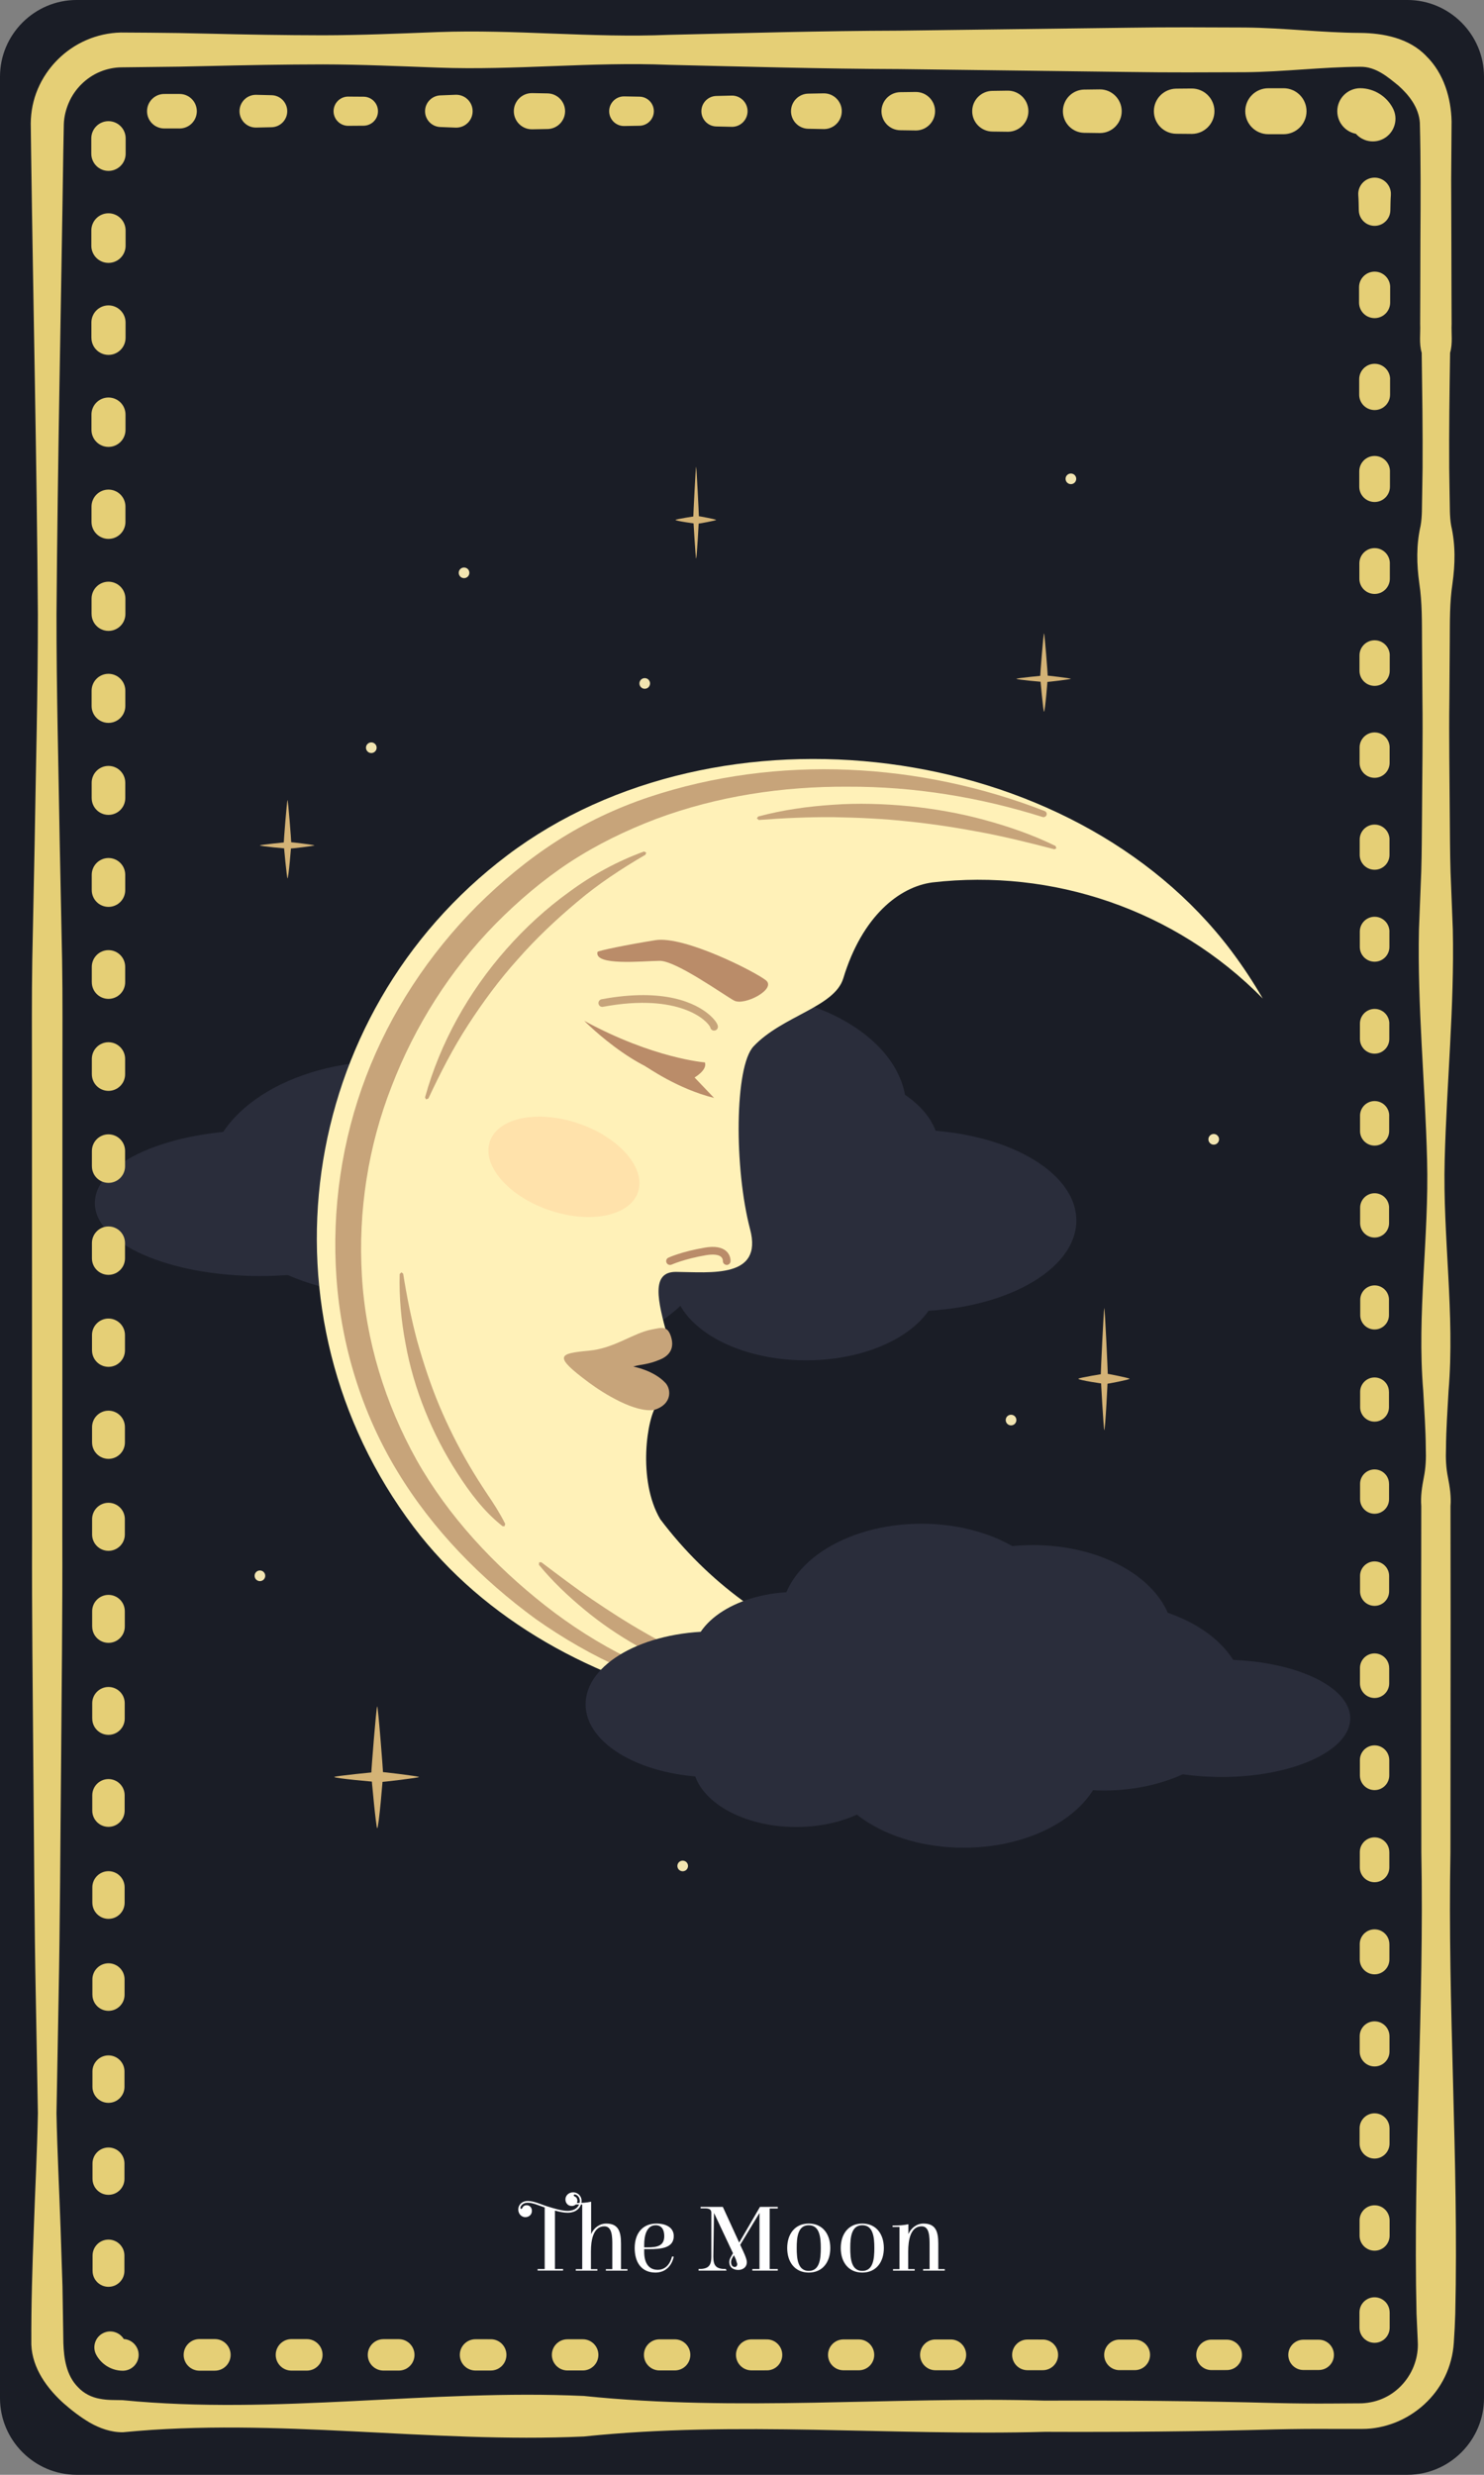 <?xml version="1.0" encoding="UTF-8" standalone="no"?>
<!-- Created with Inkscape (http://www.inkscape.org/) -->

<svg
   version="1.1"
   id="svg1"
   width="129.111"
   height="215.185"
   viewBox="0 0 129.111 215.185"
   xmlns="http://www.w3.org/2000/svg"
   xmlns:svg="http://www.w3.org/2000/svg">
  <rect x="0" y="0" width="129.111" height="215.185" fill="#808080" stroke="none"/>
  <defs
     id="defs1" />
  <g
     id="g1"
     transform="translate(-1054.325,-236.215)">
    <g
       id="g3382">
      <path
         id="path2792"
         d="m 1183.436,444.733 c 0,3.667 -3,6.667 -6.667,6.667 H 1060.992 c -3.667,0 -6.667,-3 -6.667,-6.667 V 242.881 c 0,-3.667 3,-6.667 6.667,-6.667 h 115.777 c 3.667,0 6.667,3 6.667,6.667 v 201.852"
         style="fill:#1a1d26;fill-opacity:1;fill-rule:nonzero;stroke:none;stroke-width:0.133" />
      <path
         id="path2793"
         d="m 1181.552,446.831 -3.284,3.284 h -57.852 l -59.495,-1.264 -5.307,-2.545 0.505,-24.623 h 125.812 l -0.38,25.148"
         style="fill:#1a1d26;fill-opacity:1;fill-rule:nonzero;stroke:none;stroke-width:0.133" />
      <path
         id="path2794"
         d="m 1119.249,342.339 c 0,-4.356 6.428,-7.888 14.359,-7.888 7.932,0 14.36,3.532 14.36,7.888 0,4.357 -6.428,7.888 -14.36,7.888 -7.931,0 -14.359,-3.531 -14.359,-7.888"
         style="fill:#2a2d3b;fill-opacity:1;fill-rule:nonzero;stroke:none;stroke-width:0.133" />
      <path
         id="path2795"
         d="m 1112.879,347.437 c 0,-3.9 5.18,-7.06 11.572,-7.06 6.391,0 11.572,3.16 11.572,7.06 0,3.9 -5.181,7.06 -11.572,7.06 -6.392,0 -11.572,-3.16 -11.572,-7.06"
         style="fill:#2a2d3b;fill-opacity:1;fill-rule:nonzero;stroke:none;stroke-width:0.133" />
      <path
         id="path2796"
         d="m 1062.579,340.821 c 0,-3.505 6.429,-6.346 14.359,-6.346 7.932,0 14.361,2.841 14.361,6.346 0,3.506 -6.429,6.347 -14.361,6.347 -7.929,0 -14.359,-2.841 -14.359,-6.347"
         style="fill:#2a2d3b;fill-opacity:1;fill-rule:nonzero;stroke:none;stroke-width:0.133" />
      <path
         id="path2797"
         d="m 1112.879,336.123 c 0,-3.897 5.18,-7.06 11.572,-7.06 6.391,0 11.572,3.163 11.572,7.06 0,3.9 -5.181,7.06 -11.572,7.06 -6.392,0 -11.572,-3.16 -11.572,-7.06"
         style="fill:#2a2d3b;fill-opacity:1;fill-rule:nonzero;stroke:none;stroke-width:0.133" />
      <path
         id="path2798"
         d="m 1101.307,342.339 c 0,-3.899 5.181,-7.059 11.572,-7.059 6.391,0 11.572,3.16 11.572,7.059 0,3.9 -5.181,7.06 -11.572,7.06 -6.391,0 -11.572,-3.16 -11.572,-7.06"
         style="fill:#2a2d3b;fill-opacity:1;fill-rule:nonzero;stroke:none;stroke-width:0.133" />
      <path
         id="path2799"
         d="m 1084.965,343.985 c 0,-5.619 7.013,-10.175 15.664,-10.175 8.651,0 15.664,4.556 15.664,10.175 0,5.619 -7.013,10.175 -15.664,10.175 -8.651,0 -15.664,-4.556 -15.664,-10.175"
         style="fill:#2a2d3b;fill-opacity:1;fill-rule:nonzero;stroke:none;stroke-width:0.133" />
      <path
         id="path2800"
         d="m 1088.66,334.475 c 0,-5.619 7.013,-10.173 15.664,-10.173 8.652,0 15.665,4.555 15.665,10.173 0,5.62 -7.013,10.175 -15.665,10.175 -8.651,0 -15.664,-4.555 -15.664,-10.175"
         style="fill:#2a2d3b;fill-opacity:1;fill-rule:nonzero;stroke:none;stroke-width:0.133" />
      <path
         id="path2801"
         d="m 1072.477,338.652 c 0,-5.619 7.012,-10.173 15.664,-10.173 8.651,0 15.664,4.555 15.664,10.173 0,5.62 -7.013,10.175 -15.664,10.175 -8.652,0 -15.664,-4.555 -15.664,-10.175"
         style="fill:#2a2d3b;fill-opacity:1;fill-rule:nonzero;stroke:none;stroke-width:0.133" />
      <path
         id="path2802"
         d="m 1101.855,332.651 c 0,-5.619 7.013,-10.173 15.664,-10.173 8.651,0 15.664,4.555 15.664,10.173 0,5.62 -7.013,10.175 -15.664,10.175 -8.651,0 -15.664,-4.555 -15.664,-10.175"
         style="fill:#2a2d3b;fill-opacity:1;fill-rule:nonzero;stroke:none;stroke-width:0.133" />
      <path
         id="path2803"
         d="m 1065.007,444.911 c 13.372,1.312 26.743,-0.979 40.115,-0.367 13.371,1.388 26.743,0.038 40.113,0.405 6.685,-0.027 13.371,0.027 20.057,0.211 1.671,0.038 3.343,0.055 5.013,0.041 l 2.483,-0.015 c 0.695,-0.032 1.379,-0.19 1.997,-0.488 1.249,-0.587 2.193,-1.712 2.616,-2.949 0.215,-0.619 0.309,-1.267 0.275,-1.905 l -0.111,-2.469 c -0.304,-13.371 0.676,-26.743 0.419,-40.114 l -0.015,-20.057 0.01,-10.029 c -0.068,-0.836 0.059,-1.669 0.223,-2.506 0.168,-0.836 0.203,-1.672 0.171,-2.508 -0.011,-1.671 -0.135,-3.343 -0.224,-5.015 -0.563,-6.685 0.512,-13.371 0.336,-20.056 -0.169,-6.686 -0.852,-13.37 -0.708,-20.057 l 0.199,-5.015 c 0.052,-1.671 0.051,-3.343 0.067,-5.015 0.016,-3.341 0.08,-6.684 0.035,-10.027 l -0.035,-5.015 c -0.012,-1.672 0.019,-3.344 -0.235,-5.015 -0.233,-1.671 -0.271,-3.343 0.111,-5.013 0.151,-0.836 0.107,-1.672 0.133,-2.508 l 0.04,-2.507 c 0.021,-3.343 -0.031,-6.687 -0.077,-10.028 -0.243,-0.836 -0.096,-1.672 -0.133,-2.507 l 0.01,-2.508 0.013,-5.015 c 0.021,-3.315 0.035,-6.748 -0.048,-9.967 -0.088,-1.347 -0.971,-2.437 -1.864,-3.232 -0.915,-0.741 -1.959,-1.66 -3.315,-1.639 -3.343,0.017 -6.684,0.443 -10.027,0.472 -3.344,0.012 -6.687,0.032 -10.029,-0.02 l -20.057,-0.253 c -6.684,-0.021 -13.371,-0.212 -20.057,-0.368 -6.684,-0.281 -13.371,0.489 -20.056,0.241 -3.343,-0.121 -6.685,-0.273 -10.028,-0.28 -3.343,0.004 -6.687,0.065 -10.029,0.144 -1.672,0.043 -3.341,0.072 -5.013,0.083 l -2.475,0.029 c -0.644,0.005 -1.283,0.137 -1.877,0.385 -1.192,0.493 -2.191,1.476 -2.708,2.664 -0.261,0.595 -0.42,1.232 -0.444,1.887 l -0.047,2.473 c -0.189,13.371 -0.492,26.743 -0.589,40.115 -0.01,6.684 0.179,13.371 0.283,20.056 l 0.204,10.028 c 0.055,3.343 0.025,6.687 0.028,10.03 l -0.01,40.113 c 0.024,6.685 -0.061,13.371 -0.109,20.058 -0.067,6.685 -0.084,13.37 -0.215,20.057 l -0.183,10.027 c 0.065,3.344 0.243,6.686 0.357,10.029 l 0.165,5.014 0.077,4.952 c 0.047,1.267 0.231,2.782 1.283,3.834 0.492,0.527 1.168,0.869 1.864,0.991 0.693,0.143 1.372,0.109 2.024,0.126 z m 0,2.789 c -1.017,0.012 -2.012,-0.346 -2.865,-0.832 -0.853,-0.504 -1.605,-1.087 -2.319,-1.717 -1.375,-1.251 -2.688,-2.988 -2.772,-5.066 -0.017,-3.468 0.087,-6.72 0.215,-10.091 0.113,-3.343 0.291,-6.685 0.356,-10.029 L 1057.44,409.939 c -0.132,-6.687 -0.149,-13.372 -0.216,-20.057 -0.048,-6.687 -0.132,-13.372 -0.109,-20.058 l -0.01,-40.113 c 0,-3.343 -0.025,-6.687 0.028,-10.03 l 0.204,-10.028 c 0.104,-6.685 0.288,-13.372 0.283,-20.056 -0.097,-13.372 -0.4,-26.744 -0.588,-40.115 l -0.032,-2.54 c 0.01,-1.016 0.209,-2.043 0.612,-2.984 0.797,-1.888 2.333,-3.44 4.223,-4.255 0.941,-0.411 1.968,-0.636 2.995,-0.66 l 2.54,0.016 c 1.672,0.009 3.341,0.039 5.013,0.081 3.343,0.081 6.687,0.14 10.029,0.144 3.343,-0.004 6.685,-0.157 10.028,-0.28 6.685,-0.248 13.372,0.523 20.056,0.241 6.687,-0.156 13.373,-0.347 20.057,-0.365 l 20.057,-0.256 c 3.343,-0.051 6.685,-0.032 10.029,-0.017 3.343,0.027 6.684,0.453 10.027,0.469 1.995,0.019 4.268,0.445 5.761,2.028 1.531,1.507 2.147,3.672 2.188,5.668 l -0.035,5.075 0.016,5.015 0.013,5.015 0.01,2.508 c -0.037,0.835 0.108,1.671 -0.133,2.507 -0.048,3.341 -0.1,6.685 -0.077,10.028 l 0.039,2.507 c 0.028,0.836 -0.016,1.672 0.135,2.508 0.381,1.671 0.344,3.343 0.111,5.013 -0.255,1.671 -0.223,3.343 -0.235,5.015 l -0.035,5.015 c -0.047,3.343 0.017,6.685 0.035,10.027 0.016,1.672 0.015,3.344 0.067,5.015 l 0.197,5.015 c 0.145,6.687 -0.537,13.371 -0.707,20.057 -0.177,6.685 0.899,13.371 0.336,20.056 -0.089,1.672 -0.213,3.344 -0.224,5.015 -0.032,0.836 0,1.672 0.171,2.508 0.164,0.836 0.291,1.67 0.223,2.506 l 0.01,10.029 -0.015,20.057 c -0.257,13.371 0.723,26.743 0.419,40.114 -0.024,0.852 -0.067,1.634 -0.127,2.544 -0.067,1.031 -0.333,2.048 -0.781,2.964 -0.892,1.841 -2.483,3.248 -4.315,3.971 -0.917,0.36 -1.897,0.56 -2.876,0.557 h -2.531 c -1.671,-0.013 -3.343,0.003 -5.013,0.04 -6.687,0.185 -13.372,0.239 -20.057,0.212 -13.371,0.367 -26.743,-0.983 -40.113,0.405 -13.372,0.612 -26.743,-1.678 -40.115,-0.368"
         style="fill:#e5cf76;fill-opacity:1;fill-rule:nonzero;stroke:none;stroke-width:0.133" />
      <path
         id="path2804"
         d="m 1065.007,442.352 c -0.977,0 -1.855,-0.557 -2.299,-1.367 -0.369,-0.668 -0.128,-1.508 0.54,-1.877 0.667,-0.369 1.508,-0.127 1.876,0.54 l -0.117,-0.056 c 0.761,0 1.38,0.619 1.38,1.38 0,0.763 -0.619,1.38 -1.38,1.38"
         style="fill:#e5cf76;fill-opacity:1;fill-rule:nonzero;stroke:none;stroke-width:0.133" />
      <path
         id="path2805"
         d="m 1062.379,433.672 v -1.335 c 0,-0.765 0.619,-1.387 1.384,-1.387 0.765,-0.001 1.387,0.618 1.387,1.385 v 1.336 c 0,0.764 -0.621,1.384 -1.387,1.384 -0.765,-10e-4 -1.384,-0.62 -1.383,-1.384"
         style="fill:#e5cf76;fill-opacity:1;fill-rule:nonzero;stroke:none;stroke-width:0.133" />
      <path
         id="path2806"
         d="m 1062.373,425.668 v -1.335 c 0,-0.768 0.621,-1.391 1.389,-1.391 0.768,0 1.391,0.62 1.392,1.39 v 1.336 c 0,0.767 -0.623,1.389 -1.391,1.388 -0.768,0 -1.388,-0.621 -1.388,-1.388"
         style="fill:#e5cf76;fill-opacity:1;fill-rule:nonzero;stroke:none;stroke-width:0.133" />
      <path
         id="path2807"
         d="m 1062.368,417.664 v -1.334 c 0,-0.769 0.623,-1.395 1.393,-1.396 0.771,0 1.395,0.624 1.395,1.395 v 1.336 c 0,0.769 -0.624,1.393 -1.395,1.393 -0.771,0 -1.393,-0.624 -1.393,-1.393"
         style="fill:#e5cf76;fill-opacity:1;fill-rule:nonzero;stroke:none;stroke-width:0.133" />
      <path
         id="path2808"
         d="m 1062.364,409.66 v -1.335 c 0,-0.772 0.627,-1.4 1.399,-1.4 0.773,-0.002 1.4,0.625 1.4,1.398 v 1.337 c 0,0.772 -0.625,1.398 -1.399,1.398 -0.772,-0.002 -1.399,-0.627 -1.397,-1.398"
         style="fill:#e5cf76;fill-opacity:1;fill-rule:nonzero;stroke:none;stroke-width:0.133" />
      <path
         id="path2809"
         d="m 1062.359,401.656 v -1.335 c 0,-0.775 0.629,-1.404 1.404,-1.405 0.776,0 1.404,0.628 1.405,1.404 v 1.336 c 0,0.775 -0.628,1.404 -1.404,1.403 -0.775,0 -1.403,-0.628 -1.403,-1.403"
         style="fill:#e5cf76;fill-opacity:1;fill-rule:nonzero;stroke:none;stroke-width:0.133" />
      <path
         id="path2810"
         d="m 1062.353,393.652 v -1.334 c 0,-0.778 0.631,-1.409 1.408,-1.411 0.779,0 1.409,0.631 1.409,1.409 v 1.336 c 0,0.778 -0.631,1.408 -1.409,1.408 -0.777,0 -1.408,-0.631 -1.408,-1.408"
         style="fill:#e5cf76;fill-opacity:1;fill-rule:nonzero;stroke:none;stroke-width:0.133" />
      <path
         id="path2811"
         d="m 1062.349,385.648 v -1.334 c 0,-0.78 0.633,-1.415 1.413,-1.415 0.781,-0.002 1.415,0.632 1.415,1.413 v 1.336 c 0,0.78 -0.632,1.413 -1.413,1.413 -0.78,0 -1.413,-0.632 -1.412,-1.413"
         style="fill:#e5cf76;fill-opacity:1;fill-rule:nonzero;stroke:none;stroke-width:0.133" />
      <path
         id="path2812"
         d="m 1062.344,377.644 v -1.333 c 0,-0.784 0.636,-1.419 1.419,-1.42 0.784,0 1.419,0.633 1.42,1.418 v 1.336 c 0,0.784 -0.635,1.417 -1.419,1.416 -0.783,0 -1.417,-0.632 -1.417,-1.416"
         style="fill:#e5cf76;fill-opacity:1;fill-rule:nonzero;stroke:none;stroke-width:0.133" />
      <path
         id="path2813"
         d="m 1062.339,369.64 v -1.333 c 0,-0.786 0.637,-1.424 1.423,-1.424 0.785,-0.001 1.424,0.635 1.424,1.421 v 1.336 c 0,0.785 -0.639,1.421 -1.424,1.421 -0.785,0 -1.423,-0.636 -1.423,-1.421"
         style="fill:#e5cf76;fill-opacity:1;fill-rule:nonzero;stroke:none;stroke-width:0.133" />
      <path
         id="path2814"
         d="m 1062.335,361.636 v -1.333 c 0,-0.789 0.64,-1.429 1.428,-1.429 0.788,0 1.429,0.637 1.429,1.427 v 1.336 c 0,0.79 -0.64,1.427 -1.428,1.427 -0.788,-0.002 -1.428,-0.637 -1.427,-1.427"
         style="fill:#e5cf76;fill-opacity:1;fill-rule:nonzero;stroke:none;stroke-width:0.133" />
      <path
         id="path2815"
         d="m 1062.329,353.632 v -1.333 c 0,-0.792 0.643,-1.433 1.433,-1.435 0.791,0 1.433,0.642 1.435,1.432 v 1.336 c 0,0.792 -0.643,1.432 -1.433,1.431 -0.791,0 -1.432,-0.639 -1.432,-1.431"
         style="fill:#e5cf76;fill-opacity:1;fill-rule:nonzero;stroke:none;stroke-width:0.133" />
      <path
         id="path2816"
         d="m 1062.324,345.628 v -1.333 c 0,-0.793 0.644,-1.439 1.437,-1.439 0.793,-0.001 1.439,0.643 1.439,1.436 v 1.336 c 0,0.795 -0.645,1.436 -1.439,1.436 -0.793,0 -1.437,-0.641 -1.437,-1.436"
         style="fill:#e5cf76;fill-opacity:1;fill-rule:nonzero;stroke:none;stroke-width:0.133" />
      <path
         id="path2817"
         d="m 1062.321,337.624 v -1.333 c 0,-0.796 0.645,-1.444 1.441,-1.444 0.796,0 1.444,0.645 1.444,1.441 v 1.336 c 0,0.797 -0.647,1.442 -1.443,1.442 -0.796,-0.002 -1.441,-0.644 -1.44,-1.442"
         style="fill:#e5cf76;fill-opacity:1;fill-rule:nonzero;stroke:none;stroke-width:0.133" />
      <path
         id="path2818"
         d="m 1062.316,329.62 v -1.333 c 0,-0.799 0.645,-1.448 1.445,-1.449 0.799,0 1.448,0.648 1.449,1.447 v 1.336 c 0,0.8 -0.649,1.446 -1.448,1.445 -0.799,0 -1.445,-0.645 -1.445,-1.445"
         style="fill:#e5cf76;fill-opacity:1;fill-rule:nonzero;stroke:none;stroke-width:0.133" />
      <path
         id="path2819"
         d="m 1062.312,321.616 v -1.333 c 0,-0.801 0.649,-1.452 1.451,-1.452 0.801,-10e-4 1.452,0.648 1.452,1.451 v 1.335 c 0,0.803 -0.651,1.45 -1.452,1.45 -0.801,0 -1.451,-0.648 -1.449,-1.45"
         style="fill:#e5cf76;fill-opacity:1;fill-rule:nonzero;stroke:none;stroke-width:0.133" />
      <path
         id="path2820"
         d="m 1062.307,313.613 v -1.333 c 0,-0.805 0.651,-1.457 1.456,-1.459 0.804,0 1.457,0.651 1.457,1.456 v 1.336 c 0,0.804 -0.652,1.455 -1.456,1.455 -0.804,-0.001 -1.456,-0.651 -1.455,-1.455"
         style="fill:#e5cf76;fill-opacity:1;fill-rule:nonzero;stroke:none;stroke-width:0.133" />
      <path
         id="path2821"
         d="m 1062.301,305.609 v -1.333 c 0,-0.808 0.652,-1.463 1.46,-1.463 0.807,-10e-4 1.461,0.652 1.463,1.46 v 1.336 c 0,0.807 -0.655,1.46 -1.461,1.459 -0.807,0 -1.46,-0.652 -1.46,-1.459"
         style="fill:#e5cf76;fill-opacity:1;fill-rule:nonzero;stroke:none;stroke-width:0.133" />
      <path
         id="path2822"
         d="m 1062.296,297.605 v -1.333 c 0,-0.811 0.655,-1.468 1.465,-1.468 0.809,0 1.467,0.655 1.467,1.465 v 1.336 c 0,0.809 -0.657,1.464 -1.467,1.464 -0.809,0 -1.465,-0.655 -1.465,-1.464"
         style="fill:#e5cf76;fill-opacity:1;fill-rule:nonzero;stroke:none;stroke-width:0.133" />
      <path
         id="path2823"
         d="m 1062.292,289.601 v -1.333 c 0,-0.813 0.657,-1.472 1.471,-1.473 0.812,0 1.472,0.657 1.472,1.471 v 1.336 c 0,0.812 -0.659,1.469 -1.471,1.469 -0.812,-0.001 -1.471,-0.657 -1.469,-1.469"
         style="fill:#e5cf76;fill-opacity:1;fill-rule:nonzero;stroke:none;stroke-width:0.133" />
      <path
         id="path2824"
         d="m 1062.287,281.597 v -1.333 c 0,-0.816 0.659,-1.477 1.475,-1.477 0.815,-0.001 1.476,0.66 1.477,1.475 v 1.336 c 0,0.815 -0.661,1.475 -1.476,1.473 -0.815,0 -1.475,-0.659 -1.475,-1.473"
         style="fill:#e5cf76;fill-opacity:1;fill-rule:nonzero;stroke:none;stroke-width:0.133" />
      <path
         id="path2825"
         d="m 1062.283,273.593 v -1.333 c 0,-0.817 0.661,-1.481 1.48,-1.481 0.817,0 1.481,0.661 1.481,1.479 v 1.336 c 0,0.817 -0.664,1.479 -1.481,1.479 -0.817,0 -1.48,-0.661 -1.479,-1.479"
         style="fill:#e5cf76;fill-opacity:1;fill-rule:nonzero;stroke:none;stroke-width:0.133" />
      <path
         id="path2826"
         d="m 1062.277,265.589 v -1.333 c 0,-0.82 0.664,-1.485 1.485,-1.487 0.82,0 1.485,0.664 1.487,1.484 v 1.336 c 0,0.82 -0.665,1.484 -1.485,1.484 -0.82,-10e-4 -1.484,-0.664 -1.484,-1.484"
         style="fill:#e5cf76;fill-opacity:1;fill-rule:nonzero;stroke:none;stroke-width:0.133" />
      <path
         id="path2827"
         d="m 1062.272,257.585 v -1.333 c 0,-0.823 0.665,-1.491 1.489,-1.491 0.823,-10e-4 1.491,0.665 1.491,1.488 v 1.336 c 0,0.823 -0.668,1.489 -1.491,1.488 -0.823,0 -1.489,-0.665 -1.489,-1.488"
         style="fill:#e5cf76;fill-opacity:1;fill-rule:nonzero;stroke:none;stroke-width:0.133" />
      <path
         id="path2828"
         d="m 1062.268,249.581 v -1.333 c 0,-0.825 0.667,-1.496 1.493,-1.496 0.825,0 1.496,0.668 1.496,1.493 v 1.336 c 0,0.825 -0.669,1.493 -1.495,1.493 -0.825,0 -1.493,-0.668 -1.493,-1.493"
         style="fill:#e5cf76;fill-opacity:1;fill-rule:nonzero;stroke:none;stroke-width:0.133" />
      <path
         id="path2829"
         d="m 1068.616,244.387 1.333,-0.001 c 0.829,0 1.5,0.671 1.501,1.5 0,0.828 -0.671,1.5 -1.499,1.5 l -1.336,-0.001 c -0.828,0 -1.499,-0.672 -1.497,-1.499 0,-0.828 0.669,-1.499 1.497,-1.499"
         style="fill:#e5cf76;fill-opacity:1;fill-rule:nonzero;stroke:none;stroke-width:0.133" />
      <path
         id="path2830"
         d="m 1076.62,244.461 1.335,0.032 c 0.768,0.016 1.377,0.655 1.36,1.424 -0.017,0.747 -0.621,1.343 -1.36,1.361 l -1.335,0.029 c -0.787,0.019 -1.437,-0.604 -1.456,-1.391 -0.017,-0.785 0.604,-1.437 1.391,-1.456 h 0.065"
         style="fill:#e5cf76;fill-opacity:1;fill-rule:nonzero;stroke:none;stroke-width:0.133" />
      <path
         id="path2831"
         d="m 1084.624,244.615 1.333,0.009 c 0.697,0.005 1.257,0.573 1.253,1.269 0,0.691 -0.564,1.248 -1.253,1.252 l -1.333,0.009 c -0.701,0.005 -1.273,-0.56 -1.279,-1.261 0,-0.701 0.56,-1.273 1.261,-1.279 h 0.017"
         style="fill:#e5cf76;fill-opacity:1;fill-rule:nonzero;stroke:none;stroke-width:0.133" />
      <path
         id="path2832"
         d="m 1092.628,244.509 1.333,-0.052 c 0.789,-0.029 1.453,0.584 1.483,1.372 0.032,0.788 -0.581,1.452 -1.371,1.483 h -0.112 l -1.333,-0.052 c -0.759,-0.031 -1.351,-0.669 -1.32,-1.428 0.027,-0.721 0.612,-1.292 1.32,-1.323"
         style="fill:#e5cf76;fill-opacity:1;fill-rule:nonzero;stroke:none;stroke-width:0.133" />
      <path
         id="path2833"
         d="m 1100.632,244.312 1.333,0.024 c 0.857,0.015 1.537,0.723 1.523,1.577 -0.016,0.836 -0.693,1.505 -1.523,1.521 l -1.333,0.024 c -0.869,0.016 -1.587,-0.676 -1.603,-1.545 -0.016,-0.868 0.676,-1.585 1.545,-1.601 h 0.057"
         style="fill:#e5cf76;fill-opacity:1;fill-rule:nonzero;stroke:none;stroke-width:0.133" />
      <path
         id="path2834"
         d="m 1108.636,244.597 1.333,0.024 c 0.697,0.013 1.253,0.589 1.241,1.287 -0.012,0.681 -0.565,1.227 -1.241,1.241 l -1.333,0.023 c -0.711,0.013 -1.299,-0.552 -1.312,-1.264 -0.012,-0.711 0.555,-1.297 1.265,-1.311 h 0.047"
         style="fill:#e5cf76;fill-opacity:1;fill-rule:nonzero;stroke:none;stroke-width:0.133" />
      <path
         id="path2835"
         d="m 1116.64,244.56 1.333,-0.032 c 0.749,-0.019 1.372,0.575 1.392,1.324 0.017,0.749 -0.576,1.373 -1.325,1.391 l -1.4,-0.032 c -0.732,-0.019 -1.311,-0.627 -1.293,-1.359 0.019,-0.708 0.592,-1.273 1.293,-1.292"
         style="fill:#e5cf76;fill-opacity:1;fill-rule:nonzero;stroke:none;stroke-width:0.133" />
      <path
         id="path2836"
         d="m 1124.644,244.357 1.333,-0.025 c 0.857,-0.016 1.567,0.667 1.583,1.523 0.016,0.859 -0.665,1.567 -1.523,1.584 l -1.393,-0.027 c -0.844,-0.016 -1.515,-0.712 -1.499,-1.556 0.015,-0.823 0.681,-1.481 1.499,-1.499"
         style="fill:#e5cf76;fill-opacity:1;fill-rule:nonzero;stroke:none;stroke-width:0.133" />
      <path
         id="path2837"
         d="m 1132.648,244.229 1.333,-0.017 c 0.924,-0.013 1.684,0.725 1.697,1.649 0.013,0.924 -0.727,1.685 -1.649,1.699 l -1.381,-0.02 c -0.915,-0.013 -1.645,-0.764 -1.632,-1.679 0.013,-0.897 0.74,-1.617 1.632,-1.632"
         style="fill:#e5cf76;fill-opacity:1;fill-rule:nonzero;stroke:none;stroke-width:0.133" />
      <path
         id="path2838"
         d="m 1140.652,244.117 1.333,-0.019 c 0.987,-0.013 1.797,0.775 1.812,1.761 0.013,0.987 -0.775,1.797 -1.761,1.811 l -1.384,-0.017 c -0.977,-0.015 -1.757,-0.816 -1.743,-1.793 0.013,-0.959 0.791,-1.728 1.743,-1.743"
         style="fill:#e5cf76;fill-opacity:1;fill-rule:nonzero;stroke:none;stroke-width:0.133" />
      <path
         id="path2839"
         d="m 1148.656,244.004 1.333,-0.017 c 1.049,-0.016 1.911,0.823 1.925,1.872 0.016,1.048 -0.823,1.911 -1.872,1.925 l -1.387,-0.019 c -1.04,-0.015 -1.869,-0.869 -1.855,-1.907 0.015,-1.02 0.841,-1.839 1.855,-1.855"
         style="fill:#e5cf76;fill-opacity:1;fill-rule:nonzero;stroke:none;stroke-width:0.133" />
      <path
         id="path2840"
         d="m 1156.659,243.924 1.333,-0.012 c 1.091,-0.011 1.983,0.867 1.992,1.955 0.01,1.089 -0.865,1.981 -1.955,1.991 l -1.371,-0.012 c -1.083,-0.009 -1.952,-0.896 -1.943,-1.979 0.01,-1.071 0.877,-1.932 1.943,-1.943"
         style="fill:#e5cf76;fill-opacity:1;fill-rule:nonzero;stroke:none;stroke-width:0.133" />
      <path
         id="path2841"
         d="m 1164.663,243.888 h 1.333 c 1.105,-0.001 1.999,0.893 1.999,1.997 0,1.103 -0.893,1.997 -1.997,1.999 l -1.335,-10e-4 c -1.103,0 -1.997,-0.895 -1.997,-1.997 0,-1.104 0.895,-1.997 1.997,-1.997"
         style="fill:#e5cf76;fill-opacity:1;fill-rule:nonzero;stroke:none;stroke-width:0.133" />
      <path
         id="path2842"
         d="m 1172.672,243.885 c 1.215,0.011 2.281,0.709 2.815,1.703 0.527,0.952 0.181,2.149 -0.771,2.677 -0.951,0.525 -2.151,0.181 -2.676,-0.771 0.107,0.211 0.312,0.373 0.632,0.391 -1.105,0 -2,-0.895 -2,-2 0,-1.104 0.895,-2 2,-2"
         style="fill:#e5cf76;fill-opacity:1;fill-rule:nonzero;stroke:none;stroke-width:0.133" />
      <path
         id="path2843"
         d="m 1175.332,253.185 c -0.033,0.445 -0.031,0.889 -0.044,1.335 -0.021,0.759 -0.653,1.355 -1.411,1.332 -0.729,-0.021 -1.311,-0.612 -1.332,-1.332 -0.013,-0.445 -0.011,-0.889 -0.045,-1.335 -0.059,-0.781 0.529,-1.461 1.311,-1.52 0.783,-0.059 1.463,0.527 1.521,1.308 v 0.212"
         style="fill:#e5cf76;fill-opacity:1;fill-rule:nonzero;stroke:none;stroke-width:0.133" />
      <path
         id="path2844"
         d="m 1175.271,261.189 v 1.335 c 0,0.748 -0.608,1.352 -1.355,1.352 -0.748,-0.001 -1.352,-0.604 -1.351,-1.352 v -1.335 c 0,-0.747 0.605,-1.353 1.353,-1.355 0.748,-0.001 1.355,0.605 1.356,1.352 v 0.003"
         style="fill:#e5cf76;fill-opacity:1;fill-rule:nonzero;stroke:none;stroke-width:0.133" />
      <path
         id="path2845"
         d="m 1175.263,269.193 v 1.335 c 0,0.743 -0.604,1.343 -1.345,1.341 -0.743,0 -1.343,-0.599 -1.341,-1.341 v -1.335 c 0,-0.743 0.6,-1.345 1.343,-1.347 0.743,0 1.347,0.601 1.348,1.344 v 0.003"
         style="fill:#e5cf76;fill-opacity:1;fill-rule:nonzero;stroke:none;stroke-width:0.133" />
      <path
         id="path2846"
         d="m 1175.252,277.197 v 1.335 c 0,0.737 -0.599,1.333 -1.336,1.332 -0.736,0 -1.333,-0.595 -1.332,-1.332 v -1.335 c 0,-0.737 0.596,-1.336 1.333,-1.336 0.739,-10e-4 1.337,0.596 1.337,1.333 v 0.003"
         style="fill:#e5cf76;fill-opacity:1;fill-rule:nonzero;stroke:none;stroke-width:0.133" />
      <path
         id="path2847"
         d="m 1175.243,285.201 v 1.335 c 0,0.732 -0.595,1.324 -1.327,1.323 -0.731,-0.001 -1.323,-0.591 -1.323,-1.323 v -1.335 c 0,-0.732 0.592,-1.327 1.324,-1.327 0.733,-10e-4 1.327,0.592 1.328,1.324 v 0.003"
         style="fill:#e5cf76;fill-opacity:1;fill-rule:nonzero;stroke:none;stroke-width:0.133" />
      <path
         id="path2848"
         d="m 1175.233,293.205 v 1.335 c 0,0.727 -0.591,1.313 -1.317,1.313 -0.725,-10e-4 -1.313,-0.587 -1.313,-1.313 v -1.335 c 0,-0.727 0.588,-1.316 1.315,-1.317 0.728,-0.001 1.317,0.588 1.319,1.315 v 0.003"
         style="fill:#e5cf76;fill-opacity:1;fill-rule:nonzero;stroke:none;stroke-width:0.133" />
      <path
         id="path2849"
         d="m 1175.223,301.209 v 1.335 c 0,0.721 -0.585,1.304 -1.307,1.303 -0.72,0 -1.305,-0.581 -1.304,-1.303 v -1.335 c 0,-0.721 0.584,-1.308 1.305,-1.309 0.723,0 1.308,0.585 1.308,1.307 v 0.003"
         style="fill:#e5cf76;fill-opacity:1;fill-rule:nonzero;stroke:none;stroke-width:0.133" />
      <path
         id="path2850"
         d="m 1175.213,309.213 v 1.335 c 0,0.716 -0.581,1.295 -1.297,1.293 -0.715,-10e-4 -1.295,-0.577 -1.295,-1.293 v -1.335 c 0,-0.716 0.58,-1.299 1.296,-1.299 0.717,-10e-4 1.297,0.58 1.299,1.296 v 0.003"
         style="fill:#e5cf76;fill-opacity:1;fill-rule:nonzero;stroke:none;stroke-width:0.133" />
      <path
         id="path2851"
         d="m 1175.205,317.217 v 1.335 c 0,0.711 -0.579,1.285 -1.289,1.285 -0.709,-0.002 -1.285,-0.575 -1.285,-1.285 v -1.335 c 0,-0.712 0.576,-1.288 1.287,-1.289 0.712,-10e-4 1.289,0.576 1.291,1.287 v 0.003"
         style="fill:#e5cf76;fill-opacity:1;fill-rule:nonzero;stroke:none;stroke-width:0.133" />
      <path
         id="path2852"
         d="m 1175.196,325.221 v 1.335 c 0,0.705 -0.573,1.276 -1.279,1.275 -0.704,0 -1.276,-0.569 -1.275,-1.275 v -1.335 c 0,-0.707 0.571,-1.279 1.276,-1.28 0.707,-0.002 1.28,0.57 1.281,1.277 v 0.003"
         style="fill:#e5cf76;fill-opacity:1;fill-rule:nonzero;stroke:none;stroke-width:0.133" />
      <path
         id="path2853"
         d="m 1175.185,333.225 v 1.335 c 0,0.698 -0.569,1.267 -1.269,1.265 -0.7,0 -1.267,-0.567 -1.265,-1.265 v -1.335 c 0,-0.702 0.565,-1.271 1.267,-1.272 0.701,0 1.271,0.568 1.271,1.269 v 0.003"
         style="fill:#e5cf76;fill-opacity:1;fill-rule:nonzero;stroke:none;stroke-width:0.133" />
      <path
         id="path2854"
         d="m 1175.176,341.228 v 1.335 c 0,0.694 -0.565,1.257 -1.26,1.257 -0.695,-0.002 -1.257,-0.563 -1.257,-1.257 v -1.335 c 0,-0.695 0.563,-1.26 1.259,-1.26 0.696,-0.002 1.26,0.563 1.261,1.259 v 9.3e-4"
         style="fill:#e5cf76;fill-opacity:1;fill-rule:nonzero;stroke:none;stroke-width:0.133" />
      <path
         id="path2855"
         d="m 1175.167,349.232 v 1.334 c 0,0.69 -0.561,1.248 -1.251,1.248 -0.689,-0.001 -1.248,-0.558 -1.247,-1.248 v -1.334 c 0,-0.69 0.559,-1.249 1.249,-1.251 0.691,-10e-4 1.251,0.559 1.252,1.248 v 0.003"
         style="fill:#e5cf76;fill-opacity:1;fill-rule:nonzero;stroke:none;stroke-width:0.133" />
      <path
         id="path2856"
         d="m 1175.168,357.236 v 1.335 c 0,0.692 -0.56,1.255 -1.252,1.255 -0.692,0.002 -1.255,-0.56 -1.255,-1.253 v -1.336 c 0,-0.691 0.561,-1.251 1.253,-1.251 0.692,0 1.252,0.56 1.251,1.251"
         style="fill:#e5cf76;fill-opacity:1;fill-rule:nonzero;stroke:none;stroke-width:0.133" />
      <path
         id="path2857"
         d="m 1175.175,365.24 v 1.335 c 0,0.696 -0.564,1.26 -1.259,1.261 -0.696,0 -1.26,-0.564 -1.261,-1.26 v -1.336 c 0,-0.695 0.564,-1.257 1.26,-1.257 0.695,0.001 1.259,0.562 1.257,1.257"
         style="fill:#e5cf76;fill-opacity:1;fill-rule:nonzero;stroke:none;stroke-width:0.133" />
      <path
         id="path2858"
         d="m 1175.181,373.244 v 1.334 c 0,0.699 -0.565,1.266 -1.264,1.266 -0.699,10e-4 -1.265,-0.564 -1.265,-1.264 v -1.336 c 0,-0.697 0.567,-1.264 1.265,-1.263 0.699,0 1.264,0.566 1.264,1.263"
         style="fill:#e5cf76;fill-opacity:1;fill-rule:nonzero;stroke:none;stroke-width:0.133" />
      <path
         id="path2859"
         d="m 1175.187,381.248 v 1.335 c 0,0.701 -0.568,1.271 -1.271,1.272 -0.703,0 -1.271,-0.569 -1.272,-1.27 v -1.336 c 0,-0.701 0.568,-1.269 1.271,-1.269 0.701,0.002 1.271,0.568 1.269,1.269"
         style="fill:#e5cf76;fill-opacity:1;fill-rule:nonzero;stroke:none;stroke-width:0.133" />
      <path
         id="path2860"
         d="m 1175.193,389.252 v 1.335 c 0,0.704 -0.572,1.277 -1.277,1.277 -0.705,0.002 -1.277,-0.57 -1.277,-1.276 v -1.336 c 0,-0.704 0.572,-1.276 1.277,-1.275 0.705,0 1.276,0.571 1.276,1.275"
         style="fill:#e5cf76;fill-opacity:1;fill-rule:nonzero;stroke:none;stroke-width:0.133" />
      <path
         id="path2861"
         d="m 1175.199,397.256 v 1.334 c 0,0.708 -0.573,1.284 -1.283,1.284 -0.708,0 -1.284,-0.575 -1.284,-1.283 v -1.336 c 0,-0.708 0.575,-1.281 1.283,-1.281 0.708,0 1.283,0.573 1.281,1.281"
         style="fill:#e5cf76;fill-opacity:1;fill-rule:nonzero;stroke:none;stroke-width:0.133" />
      <path
         id="path2862"
         d="m 1175.205,405.26 v 1.334 c 0,0.711 -0.577,1.29 -1.289,1.29 -0.711,10e-4 -1.289,-0.576 -1.291,-1.288 v -1.336 c 0,-0.711 0.579,-1.288 1.289,-1.287 0.712,0 1.288,0.576 1.288,1.287"
         style="fill:#e5cf76;fill-opacity:1;fill-rule:nonzero;stroke:none;stroke-width:0.133" />
      <path
         id="path2863"
         d="m 1175.212,413.264 v 1.335 c 0,0.715 -0.579,1.295 -1.295,1.295 -0.715,0 -1.296,-0.579 -1.296,-1.294 v -1.336 c 0,-0.715 0.58,-1.295 1.295,-1.293 0.715,0 1.295,0.579 1.295,1.293"
         style="fill:#e5cf76;fill-opacity:1;fill-rule:nonzero;stroke:none;stroke-width:0.133" />
      <path
         id="path2864"
         d="m 1175.216,421.268 v 1.334 c 0,0.718 -0.581,1.3 -1.3,1.302 -0.719,0 -1.301,-0.581 -1.303,-1.3 v -1.336 c 0,-0.717 0.584,-1.3 1.301,-1.3 0.719,10e-4 1.299,0.583 1.299,1.3"
         style="fill:#e5cf76;fill-opacity:1;fill-rule:nonzero;stroke:none;stroke-width:0.133" />
      <path
         id="path2865"
         d="m 1175.223,429.272 v 1.334 c 0,0.721 -0.583,1.307 -1.305,1.307 -0.721,10e-4 -1.308,-0.584 -1.308,-1.305 v -1.336 c 0,-0.721 0.585,-1.307 1.307,-1.306 0.721,0 1.305,0.584 1.305,1.306"
         style="fill:#e5cf76;fill-opacity:1;fill-rule:nonzero;stroke:none;stroke-width:0.133" />
      <path
         id="path2866"
         d="m 1175.228,437.276 v 1.333 c 0,0.726 -0.587,1.314 -1.312,1.315 -0.725,0 -1.313,-0.586 -1.315,-1.312 v -1.336 c 0,-0.724 0.589,-1.312 1.313,-1.312 0.725,0.002 1.312,0.588 1.311,1.312"
         style="fill:#e5cf76;fill-opacity:1;fill-rule:nonzero;stroke:none;stroke-width:0.133" />
      <path
         id="path2867"
         d="m 1169.063,442.289 -1.335,0.001 c -0.728,0.002 -1.319,-0.589 -1.32,-1.317 0,-0.728 0.589,-1.319 1.319,-1.32 l 1.336,0.001 c 0.728,0 1.316,0.591 1.316,1.319 0,0.728 -0.588,1.317 -1.316,1.316"
         style="fill:#e5cf76;fill-opacity:1;fill-rule:nonzero;stroke:none;stroke-width:0.133" />
      <path
         id="path2868"
         d="m 1161.059,442.295 -1.335,0.002 c -0.731,0 -1.324,-0.592 -1.324,-1.323 0,-0.732 0.591,-1.324 1.323,-1.326 l 1.336,0.002 c 0.731,0 1.321,0.593 1.321,1.324 0,0.731 -0.591,1.323 -1.321,1.321"
         style="fill:#e5cf76;fill-opacity:1;fill-rule:nonzero;stroke:none;stroke-width:0.133" />
      <path
         id="path2869"
         d="m 1153.055,442.3 -1.335,0.002 c -0.732,0 -1.328,-0.595 -1.329,-1.328 0,-0.734 0.595,-1.329 1.328,-1.329 l 1.336,0.001 c 0.733,0 1.327,0.595 1.327,1.328 0,0.733 -0.593,1.327 -1.327,1.327"
         style="fill:#e5cf76;fill-opacity:1;fill-rule:nonzero;stroke:none;stroke-width:0.133" />
      <path
         id="path2870"
         d="m 1145.051,442.306 h -1.335 c -0.735,10e-4 -1.333,-0.596 -1.333,-1.332 0,-0.737 0.596,-1.333 1.332,-1.334 l 1.336,10e-4 c 0.736,0 1.332,0.597 1.331,1.333 0,0.736 -0.595,1.332 -1.331,1.332"
         style="fill:#e5cf76;fill-opacity:1;fill-rule:nonzero;stroke:none;stroke-width:0.133" />
      <path
         id="path2871"
         d="m 1137.047,442.309 -1.335,0.002 c -0.737,0 -1.337,-0.599 -1.337,-1.338 0,-0.74 0.597,-1.339 1.337,-1.339 h 1.335 c 0.739,0.001 1.336,0.6 1.336,1.339 0,0.739 -0.597,1.338 -1.336,1.336"
         style="fill:#e5cf76;fill-opacity:1;fill-rule:nonzero;stroke:none;stroke-width:0.133" />
      <path
         id="path2872"
         d="m 1129.044,442.314 h -1.335 c -0.741,0.002 -1.343,-0.599 -1.344,-1.341 0,-0.743 0.6,-1.344 1.343,-1.344 l 1.336,10e-4 c 0.74,0 1.34,0.602 1.34,1.343 0,0.742 -0.6,1.341 -1.34,1.341"
         style="fill:#e5cf76;fill-opacity:1;fill-rule:nonzero;stroke:none;stroke-width:0.133" />
      <path
         id="path2873"
         d="m 1121.04,442.319 -1.335,0.002 c -0.744,0 -1.348,-0.603 -1.348,-1.347 0,-0.745 0.601,-1.348 1.347,-1.349 l 1.336,0.002 c 0.743,0 1.345,0.604 1.344,1.348 0,0.744 -0.601,1.347 -1.344,1.345"
         style="fill:#e5cf76;fill-opacity:1;fill-rule:nonzero;stroke:none;stroke-width:0.133" />
      <path
         id="path2874"
         d="m 1113.036,442.324 -1.335,0.002 c -0.747,0 -1.353,-0.605 -1.353,-1.352 0,-0.746 0.604,-1.353 1.352,-1.353 h 1.336 c 0.745,0.001 1.349,0.607 1.349,1.353 0,0.747 -0.604,1.351 -1.349,1.351"
         style="fill:#e5cf76;fill-opacity:1;fill-rule:nonzero;stroke:none;stroke-width:0.133" />
      <path
         id="path2875"
         d="m 1105.032,442.329 h -1.335 c -0.749,0.001 -1.357,-0.607 -1.359,-1.356 0,-0.749 0.607,-1.357 1.357,-1.357 h 1.336 c 0.748,0 1.355,0.609 1.355,1.357 0,0.749 -0.607,1.356 -1.355,1.356"
         style="fill:#e5cf76;fill-opacity:1;fill-rule:nonzero;stroke:none;stroke-width:0.133" />
      <path
         id="path2876"
         d="m 1097.028,442.333 -1.335,0.002 c -0.752,0 -1.363,-0.609 -1.363,-1.361 0,-0.752 0.608,-1.361 1.361,-1.362 l 1.336,0.001 c 0.751,0 1.36,0.611 1.359,1.361 0,0.752 -0.608,1.361 -1.359,1.36"
         style="fill:#e5cf76;fill-opacity:1;fill-rule:nonzero;stroke:none;stroke-width:0.133" />
      <path
         id="path2877"
         d="m 1089.024,442.339 h -1.335 c -0.755,0 -1.367,-0.612 -1.367,-1.366 0,-0.755 0.611,-1.367 1.365,-1.367 h 1.336 c 0.753,0.002 1.364,0.614 1.364,1.367 0,0.754 -0.611,1.366 -1.364,1.366"
         style="fill:#e5cf76;fill-opacity:1;fill-rule:nonzero;stroke:none;stroke-width:0.133" />
      <path
         id="path2878"
         d="m 1081.02,442.342 h -1.335 c -0.756,0.002 -1.371,-0.613 -1.371,-1.369 0,-0.757 0.612,-1.372 1.369,-1.372 l 1.336,10e-4 c 0.756,0 1.369,0.615 1.369,1.371 0,0.756 -0.613,1.369 -1.369,1.369"
         style="fill:#e5cf76;fill-opacity:1;fill-rule:nonzero;stroke:none;stroke-width:0.133" />
      <path
         id="path2879"
         d="m 1073.016,442.347 -1.335,0.002 c -0.759,0 -1.376,-0.615 -1.376,-1.375 0,-0.76 0.615,-1.376 1.375,-1.377 l 1.336,0.001 c 0.759,0 1.375,0.616 1.373,1.376 0,0.759 -0.615,1.375 -1.373,1.373"
         style="fill:#e5cf76;fill-opacity:1;fill-rule:nonzero;stroke:none;stroke-width:0.133" />
      <path
         id="path2880"
         d="m 1101.095,433.509 h 0.621 v -5.352 l -0.144,-0.052 c -0.392,-0.128 -0.887,-0.359 -1.312,-0.359 -0.18,0 -0.332,0.034 -0.461,0.129 -0.136,0.101 -0.204,0.239 -0.204,0.34 l 0.076,0.076 0.087,-0.067 c 0.051,-0.137 0.171,-0.265 0.392,-0.265 0.237,0 0.452,0.187 0.452,0.486 0,0.375 -0.299,0.555 -0.572,0.555 -0.316,0 -0.613,-0.266 -0.613,-0.666 0,-0.265 0.128,-0.469 0.323,-0.606 0.145,-0.094 0.324,-0.136 0.512,-0.136 0.528,0 1.168,0.306 1.663,0.461 0.665,0.204 1.296,0.4 1.791,0.4 0.707,0 1.064,-0.434 1.064,-0.869 0,-0.367 -0.288,-0.563 -0.468,-0.563 l -0.077,0.077 0.069,0.084 c 0.136,0.051 0.263,0.17 0.263,0.392 0,0.24 -0.187,0.452 -0.485,0.452 -0.375,0 -0.553,-0.298 -0.553,-0.571 0,-0.316 0.264,-0.615 0.664,-0.615 0.452,0 0.743,0.359 0.743,0.733 0,0.495 -0.368,1.04 -1.219,1.04 -0.325,0 -0.709,-0.076 -1.101,-0.187 v 5.08 h 0.709 v 0.137 h -2.217 v -0.137"
         style="fill:#ffffff;fill-opacity:1;fill-rule:nonzero;stroke:none;stroke-width:0.133" />
      <path
         id="path2881"
         d="m 1106.299,433.647 h -1.883 v -0.128 h 0.563 v -5.625 h -0.605 v -0.13 h 0.177 c 0.419,0 0.793,-0.025 1.203,-0.11 v 2.813 c 0.239,-0.545 0.741,-0.912 1.313,-0.912 1.057,0 1.287,0.691 1.287,1.747 v 2.217 h 0.563 v 0.128 h -1.883 v -0.128 h 0.563 v -2.097 c 0,-0.691 0,-1.628 -0.692,-1.628 -0.971,0 -1.168,1.21 -1.168,2.182 v 1.543 h 0.563 v 0.128"
         style="fill:#ffffff;fill-opacity:1;fill-rule:nonzero;stroke:none;stroke-width:0.133" />
      <path
         id="path2882"
         d="m 1110.668,431.625 c 0.845,0 1.449,-0.136 1.449,-0.98 0,-0.536 -0.212,-0.945 -0.749,-0.945 -0.784,0 -0.997,0.904 -0.997,1.688 v 0.237 z m 2.276,-0.98 c 0,1.049 -1.124,1.135 -2.173,1.135 h -0.4 v 0.246 c 0,0.854 0.324,1.551 1.176,1.551 0.7,0 1.092,-0.536 1.245,-1.159 l 0.152,0.017 c -0.177,0.8 -0.724,1.382 -1.593,1.382 -1.228,0 -1.807,-0.904 -1.807,-2.132 0,-1.244 0.656,-2.131 1.9,-2.131 0.776,0 1.5,0.315 1.5,1.091"
         style="fill:#ffffff;fill-opacity:1;fill-rule:nonzero;stroke:none;stroke-width:0.133" />
      <path
         id="path2883"
         d="m 1120.443,428.105 h 1.552 v 0.136 h -0.708 v 5.268 h 0.708 v 0.137 h -2.216 v -0.137 h 0.623 v -4.876 l -2.225,3.675 c -0.093,0.161 -0.247,0.358 -0.247,0.596 0,0.231 0.103,0.428 0.324,0.428 0.101,0 0.212,-0.078 0.212,-0.266 l -0.128,-0.417 -1.892,-4.016 -0.06,3.795 c 0,0.827 0.265,1.081 1.092,1.081 l 0.06,0.137 h -2.439 v -0.137 c 0.828,0 1.116,-0.255 1.116,-1.081 v -3.845 c -0.025,-0.291 -0.247,-0.351 -0.553,-0.351 h -0.384 v -0.127 h 1.935 l 1.697,3.7 c 0,0 0.392,0.784 0.392,1.099 0,0.461 -0.367,0.683 -0.743,0.683 -0.392,0 -0.784,-0.18 -0.784,-0.699 0,-0.239 0.137,-0.443 0.351,-0.801 l 2.317,-3.981"
         style="fill:#ffffff;fill-opacity:1;fill-rule:nonzero;stroke:none;stroke-width:0.133" />
      <path
         id="path2884"
         d="m 1124.688,429.7 c -0.947,0 -1.048,1.039 -1.048,1.985 0,0.947 0.101,1.987 1.048,1.987 0.947,0 1.048,-1.04 1.048,-1.987 0,-0.946 -0.101,-1.985 -1.048,-1.985 z m -1.875,1.985 c 0,-1.21 0.664,-2.131 1.875,-2.131 1.211,0 1.875,0.92 1.875,2.131 0,1.211 -0.664,2.132 -1.875,2.132 -1.211,0 -1.875,-0.921 -1.875,-2.132"
         style="fill:#ffffff;fill-opacity:1;fill-rule:nonzero;stroke:none;stroke-width:0.133" />
      <path
         id="path2885"
         d="m 1129.347,429.7 c -0.947,0 -1.048,1.039 -1.048,1.985 0,0.947 0.101,1.987 1.048,1.987 0.947,0 1.048,-1.04 1.048,-1.987 0,-0.946 -0.101,-1.985 -1.048,-1.985 z m -1.875,1.985 c 0,-1.21 0.664,-2.131 1.875,-2.131 1.211,0 1.875,0.92 1.875,2.131 0,1.211 -0.664,2.132 -1.875,2.132 -1.211,0 -1.875,-0.921 -1.875,-2.132"
         style="fill:#ffffff;fill-opacity:1;fill-rule:nonzero;stroke:none;stroke-width:0.133" />
      <path
         id="path2886"
         d="m 1133.903,433.647 h -1.883 v -0.128 h 0.563 v -3.667 h -0.605 v -0.127 h 0.179 c 0.417,0 0.792,-0.026 1.201,-0.111 v 0.852 c 0.24,-0.545 0.743,-0.912 1.313,-0.912 1.057,0 1.287,0.691 1.287,1.747 v 2.217 h 0.563 v 0.128 h -1.883 v -0.128 h 0.563 v -2.097 c 0,-0.691 0,-1.628 -0.692,-1.628 -0.971,0 -1.168,1.21 -1.168,2.182 v 1.543 h 0.563 v 0.128"
         style="fill:#ffffff;fill-opacity:1;fill-rule:nonzero;stroke:none;stroke-width:0.133" />
      <path
         id="path2887"
         d="m 1145.483,295.048 c 0,0.217 -0.24,3.055 -0.328,3.055 -0.056,0 -0.331,-2.837 -0.331,-3.055 0,-0.216 0.276,-3.689 0.331,-3.761 0.048,-0.063 0.328,3.545 0.328,3.761"
         style="fill:#d4b376;fill-opacity:1;fill-rule:nonzero;stroke:none;stroke-width:0.133" />
      <path
         id="path2888"
         d="m 1145.277,295.523 c -0.179,0 -2.525,-0.211 -2.525,-0.289 0,-0.048 2.347,-0.288 2.525,-0.288 0.179,0 2.157,0.24 2.216,0.288 0.052,0.043 -2.037,0.289 -2.216,0.289"
         style="fill:#d4b376;fill-opacity:1;fill-rule:nonzero;stroke:none;stroke-width:0.133" />
      <path
         id="path2889"
         d="m 1115.132,281.203 c 0,0.253 -0.179,3.577 -0.245,3.577 -0.041,0 -0.244,-3.324 -0.244,-3.577 0,-0.255 0.204,-4.32 0.244,-4.404 0.036,-0.073 0.245,4.149 0.245,4.404"
         style="fill:#d4b376;fill-opacity:1;fill-rule:nonzero;stroke:none;stroke-width:0.133" />
      <path
         id="path2890"
         d="m 1114.98,281.759 c -0.135,0 -1.883,-0.248 -1.883,-0.339 0,-0.057 1.748,-0.339 1.883,-0.339 0.132,0 1.608,0.283 1.652,0.339 0.039,0.049 -1.52,0.339 -1.652,0.339"
         style="fill:#d4b376;fill-opacity:1;fill-rule:nonzero;stroke:none;stroke-width:0.133" />
      <path
         id="path2891"
         d="m 1079.668,309.536 c 0,0.216 -0.24,3.053 -0.329,3.053 -0.055,0 -0.328,-2.837 -0.328,-3.053 0,-0.217 0.275,-3.691 0.328,-3.761 0.048,-0.063 0.329,3.544 0.329,3.761"
         style="fill:#d4b376;fill-opacity:1;fill-rule:nonzero;stroke:none;stroke-width:0.133" />
      <path
         id="path2892"
         d="m 1079.463,310.009 c -0.179,0 -2.525,-0.211 -2.525,-0.288 0,-0.049 2.347,-0.289 2.525,-0.289 0.18,0 2.159,0.241 2.217,0.289 0.052,0.043 -2.037,0.288 -2.217,0.288"
         style="fill:#d4b376;fill-opacity:1;fill-rule:nonzero;stroke:none;stroke-width:0.133" />
      <path
         id="path2893"
         d="m 1150.709,355.811 c 0,0.337 -0.225,4.761 -0.309,4.761 -0.052,0 -0.308,-4.424 -0.308,-4.761 0,-0.339 0.257,-5.752 0.308,-5.864 0.045,-0.098 0.309,5.525 0.309,5.864"
         style="fill:#d4b376;fill-opacity:1;fill-rule:nonzero;stroke:none;stroke-width:0.133" />
      <path
         id="path2894"
         d="m 1150.516,356.551 c -0.168,0 -2.372,-0.33 -2.372,-0.451 0,-0.076 2.204,-0.45 2.372,-0.45 0.169,0 2.029,0.376 2.085,0.45 0.049,0.067 -1.916,0.451 -2.085,0.451"
         style="fill:#d4b376;fill-opacity:1;fill-rule:nonzero;stroke:none;stroke-width:0.133" />
      <path
         id="path2895"
         d="m 1087.651,390.435 c 0,0.337 -0.373,4.747 -0.511,4.747 -0.087,0 -0.512,-4.409 -0.512,-4.747 0,-0.337 0.427,-5.736 0.512,-5.847 0.073,-0.099 0.511,5.509 0.511,5.847"
         style="fill:#d4b376;fill-opacity:1;fill-rule:nonzero;stroke:none;stroke-width:0.133" />
      <path
         id="path2896"
         d="m 1087.331,391.172 c -0.279,0 -3.924,-0.33 -3.924,-0.449 0,-0.076 3.645,-0.449 3.924,-0.449 0.28,0 3.356,0.375 3.447,0.449 0.083,0.065 -3.167,0.449 -3.447,0.449"
         style="fill:#d4b376;fill-opacity:1;fill-rule:nonzero;stroke:none;stroke-width:0.133" />
      <path
         id="path2897"
         d="m 1111.767,368.309 c -2.011,-3.407 -1.135,-8.921 -0.284,-9.932 1.684,-2 -3.705,-3.327 -3.705,-3.327 1.248,-0.692 5.348,0.053 4.603,-2.678 -0.827,-3.033 -1.457,-5.583 0.761,-5.565 3.017,0.024 7.576,0.596 6.444,-3.704 -1.391,-5.28 -1.36,-14.145 0.301,-15.907 2.499,-2.652 7.048,-3.41 7.807,-5.916 1.636,-5.4 4.869,-7.958 7.753,-8.337 10.392,-1.203 21.087,2.307 28.745,10.097 -0.829,-1.425 -1.743,-2.819 -2.759,-4.168 -13.872,-18.381 -44.579,-22.165 -62.961,-8.296 -18.381,13.87 -22.039,40.016 -8.168,58.397 12.263,16.253 38.684,21.11 56.289,12.404 -12.745,2.66 -26.465,-1.986 -34.827,-13.069"
         style="fill:#fff1b8;fill-opacity:1;fill-rule:nonzero;stroke:none;stroke-width:0.133" />
      <path
         id="path2898"
         d="m 1117.549,346.205 c -0.211,-0.018 -0.345,-0.178 -0.332,-0.359 0,-0.016 0,-0.205 -0.156,-0.347 -0.224,-0.2 -0.693,-0.249 -1.32,-0.143 -1.896,0.325 -2.973,0.814 -2.983,0.818 -0.171,0.072 -0.365,0.004 -0.441,-0.164 -0.077,-0.167 -0.01,-0.364 0.163,-0.442 0.045,-0.021 1.157,-0.528 3.149,-0.868 0.868,-0.152 1.504,-0.043 1.892,0.315 0.395,0.366 0.365,0.833 0.36,0.885 -0.015,0.173 -0.161,0.304 -0.332,0.304"
         style="fill:#ba8c69;fill-opacity:1;fill-rule:nonzero;stroke:none;stroke-width:0.133" />
      <path
         id="path2899"
         d="m 1111.061,351.808 c -1.684,0.316 -3.241,1.641 -5.516,1.853 -2.632,0.243 -3.112,0.441 0,2.757 1.299,0.967 4.003,2.644 5.688,2.392 1.576,-0.476 1.504,-1.793 0.985,-2.35 -1.028,-1.107 -2.799,-1.42 -2.799,-1.42 0.715,-0.221 1.212,-0.134 2.357,-0.621 0.841,-0.358 1.205,-0.995 0.952,-1.895 -0.3,-1.073 -0.816,-0.876 -1.668,-0.716"
         style="fill:#c7a47a;fill-opacity:1;fill-rule:nonzero;stroke:none;stroke-width:0.133" />
      <path
         id="path2900"
         d="m 1105.157,324.98 c 0,0 5.476,5.551 9.596,4.921 0,0 1.128,-0.636 0.901,-1.308 0,0 -4.468,-0.335 -10.497,-3.614"
         style="fill:#ba8c69;fill-opacity:1;fill-rule:nonzero;stroke:none;stroke-width:0.133" />
      <path
         id="path2901"
         d="m 1116.451,325.827 c -0.165,0 -0.303,-0.121 -0.329,-0.28 -0.231,-0.569 -2.671,-3.031 -9.336,-1.79 -0.191,0.035 -0.355,-0.086 -0.389,-0.267 -0.032,-0.181 0.087,-0.356 0.267,-0.389 5.52,-1.025 8.203,0.372 9.311,1.295 0.404,0.336 0.811,0.805 0.811,1.097 0,0.182 -0.149,0.333 -0.333,0.333"
         style="fill:#c7a47a;fill-opacity:1;fill-rule:nonzero;stroke:none;stroke-width:0.133" />
      <path
         id="path2902"
         d="m 1110.421,328.896 c 0.211,0.108 2.829,1.987 6.029,2.785 l -1.697,-1.78 -4.332,-1.005"
         style="fill:#ba8c69;fill-opacity:1;fill-rule:nonzero;stroke:none;stroke-width:0.133" />
      <path
         id="path2903"
         d="m 1106.308,318.987 c 0.024,-0.102 2.537,-0.623 5.039,-1.023 2.503,-0.401 8.649,2.726 9.609,3.485 0.96,0.761 -1.869,2.255 -2.772,1.762 -0.901,-0.492 -5.049,-3.467 -6.473,-3.451 -1.427,0.015 -5.715,0.469 -5.403,-0.773"
         style="fill:#ba8c69;fill-opacity:1;fill-rule:nonzero;stroke:none;stroke-width:0.133" />
      <path
         id="path2904"
         d="m 1109.829,339.88 c -0.712,2.077 -4.173,2.775 -7.732,1.555 -3.557,-1.219 -5.865,-3.893 -5.153,-5.972 0.713,-2.079 4.176,-2.776 7.733,-1.556 3.559,1.22 5.865,3.893 5.152,5.973"
         style="fill:#ffe2ab;fill-opacity:1;fill-rule:nonzero;stroke:none;stroke-width:0.133" />
      <path
         id="path2905"
         d="m 1145.031,307.253 c -5.484,-1.727 -11.2,-2.655 -16.907,-2.633 -5.696,-0.04 -11.409,0.824 -16.697,2.795 -2.636,0.999 -5.175,2.233 -7.519,3.764 -2.331,1.531 -4.505,3.377 -6.477,5.375 -3.943,4.02 -7.009,8.861 -9.025,14.097 -2.055,5.225 -2.935,10.904 -2.595,16.506 0.328,5.611 2.023,11.104 4.764,16.015 2.765,4.9 6.729,9.145 11.192,12.651 4.476,3.507 9.665,6.173 15.26,7.441 0.148,0.032 0.243,0.179 0.212,0.327 -0.031,0.142 -0.169,0.235 -0.311,0.215 -5.789,-0.888 -11.235,-3.463 -16.019,-6.835 -4.729,-3.464 -8.932,-7.728 -12.013,-12.817 -3.083,-5.072 -4.888,-10.919 -5.299,-16.847 -0.417,-5.928 0.46,-11.951 2.583,-17.507 2.123,-5.56 5.471,-10.625 9.653,-14.826 2.108,-2.091 4.384,-3.988 6.901,-5.607 2.507,-1.615 5.215,-2.891 8.023,-3.835 11.264,-3.756 23.641,-3.007 34.459,1.204 0.143,0.055 0.213,0.215 0.157,0.356 -0.052,0.135 -0.207,0.204 -0.343,0.161"
         style="fill:#c7a47a;fill-opacity:1;fill-rule:nonzero;stroke:none;stroke-width:0.133" />
      <path
         id="path2906"
         d="m 1101.425,372.056 c 1.469,1.105 2.916,2.209 4.415,3.231 1.5,1.019 3.017,1.998 4.588,2.889 1.561,0.904 3.179,1.701 4.828,2.442 1.655,0.728 3.359,1.344 5.108,1.899 l 0.1,0.193 -0.16,0.108 c -1.851,-0.156 -3.675,-0.594 -5.439,-1.194 -1.772,-0.584 -3.468,-1.384 -5.095,-2.292 -1.62,-0.924 -3.169,-1.969 -4.599,-3.159 -1.432,-1.184 -2.783,-2.464 -3.959,-3.897 l 0.021,-0.217 0.191,-0.003"
         style="fill:#c7a47a;fill-opacity:1;fill-rule:nonzero;stroke:none;stroke-width:0.133" />
      <path
         id="path2907"
         d="m 1089.404,346.971 c 0.313,1.977 0.704,3.921 1.213,5.827 0.535,1.9 1.149,3.769 1.904,5.584 0.761,1.81 1.64,3.569 2.636,5.266 0.497,0.849 1.028,1.679 1.573,2.5 0.556,0.815 1.092,1.651 1.549,2.57 l -0.061,0.21 -0.172,-0.013 c -1.616,-1.265 -2.841,-2.912 -3.94,-4.621 -1.101,-1.708 -2.044,-3.526 -2.801,-5.415 -0.76,-1.888 -1.341,-3.852 -1.699,-5.851 -0.38,-1.993 -0.564,-4.021 -0.508,-6.037 l 0.157,-0.149 0.148,0.129"
         style="fill:#c7a47a;fill-opacity:1;fill-rule:nonzero;stroke:none;stroke-width:0.133" />
      <path
         id="path2908"
         d="m 1110.484,310.532 c -2.103,1.228 -4.117,2.549 -5.945,4.104 -1.843,1.544 -3.589,3.192 -5.169,4.992 -1.603,1.781 -3.029,3.714 -4.336,5.731 -1.308,2.019 -2.408,4.169 -3.44,6.373 l -0.204,0.077 -0.084,-0.18 c 1.305,-4.733 3.791,-9.172 7.069,-12.882 1.636,-1.86 3.476,-3.542 5.483,-4.988 1.995,-1.471 4.188,-2.667 6.497,-3.505 l 0.196,0.092 -0.067,0.185"
         style="fill:#c7a47a;fill-opacity:1;fill-rule:nonzero;stroke:none;stroke-width:0.133" />
      <path
         id="path2909"
         d="m 1146.056,310.06 c -2.117,-0.552 -4.221,-1.073 -6.345,-1.476 -2.125,-0.399 -4.259,-0.732 -6.404,-0.949 -2.145,-0.232 -4.301,-0.331 -6.463,-0.367 -2.161,-0.021 -4.327,0.081 -6.507,0.244 l -0.164,-0.141 0.113,-0.16 c 2.128,-0.572 4.323,-0.881 6.528,-1.023 2.205,-0.156 4.424,-0.084 6.625,0.127 2.201,0.225 4.387,0.605 6.519,1.188 2.132,0.577 4.224,1.301 6.203,2.271 l 0.071,0.205 -0.176,0.081"
         style="fill:#c7a47a;fill-opacity:1;fill-rule:nonzero;stroke:none;stroke-width:0.133" />
      <path
         id="path2910"
         d="m 1095.161,286.021 c 0,0.257 -0.207,0.464 -0.463,0.464 -0.256,0 -0.463,-0.207 -0.463,-0.464 0,-0.255 0.207,-0.461 0.463,-0.461 0.256,0 0.463,0.207 0.463,0.461"
         style="fill:#f2e5b1;fill-opacity:1;fill-rule:nonzero;stroke:none;stroke-width:0.133" />
      <path
         id="path2911"
         d="m 1114.185,398.46 c 0,0.257 -0.208,0.463 -0.464,0.463 -0.255,0 -0.463,-0.206 -0.463,-0.463 0,-0.255 0.208,-0.461 0.463,-0.461 0.256,0 0.464,0.207 0.464,0.461"
         style="fill:#f2e5b1;fill-opacity:1;fill-rule:nonzero;stroke:none;stroke-width:0.133" />
      <path
         id="path2912"
         d="m 1077.401,373.231 c 0,0.256 -0.207,0.464 -0.464,0.464 -0.255,0 -0.461,-0.208 -0.461,-0.464 0,-0.256 0.207,-0.463 0.461,-0.463 0.257,0 0.464,0.207 0.464,0.463"
         style="fill:#f2e5b1;fill-opacity:1;fill-rule:nonzero;stroke:none;stroke-width:0.133" />
      <path
         id="path2913"
         d="m 1110.881,295.641 c 0,0.256 -0.207,0.464 -0.461,0.464 -0.257,0 -0.464,-0.208 -0.464,-0.464 0,-0.255 0.207,-0.463 0.464,-0.463 0.255,0 0.461,0.208 0.461,0.463"
         style="fill:#f2e5b1;fill-opacity:1;fill-rule:nonzero;stroke:none;stroke-width:0.133" />
      <path
         id="path2914"
         d="m 1147.959,277.848 c 0,0.257 -0.208,0.464 -0.464,0.464 -0.256,0 -0.463,-0.207 -0.463,-0.464 0,-0.255 0.207,-0.461 0.463,-0.461 0.256,0 0.464,0.207 0.464,0.461"
         style="fill:#f2e5b1;fill-opacity:1;fill-rule:nonzero;stroke:none;stroke-width:0.133" />
      <path
         id="path2915"
         d="m 1087.093,301.228 c 0,0.257 -0.208,0.464 -0.463,0.464 -0.256,0 -0.464,-0.207 -0.464,-0.464 0,-0.255 0.208,-0.461 0.464,-0.461 0.255,0 0.463,0.207 0.463,0.461"
         style="fill:#f2e5b1;fill-opacity:1;fill-rule:nonzero;stroke:none;stroke-width:0.133" />
      <path
         id="path2916"
         d="m 1142.752,359.689 c 0,0.257 -0.207,0.464 -0.463,0.464 -0.256,0 -0.464,-0.207 -0.464,-0.464 0,-0.255 0.208,-0.462 0.464,-0.462 0.256,0 0.463,0.208 0.463,0.462"
         style="fill:#f2e5b1;fill-opacity:1;fill-rule:nonzero;stroke:none;stroke-width:0.133" />
      <path
         id="path2917"
         d="m 1160.385,335.28 c 0,0.255 -0.208,0.463 -0.463,0.463 -0.257,0 -0.464,-0.208 -0.464,-0.463 0,-0.257 0.207,-0.464 0.464,-0.464 0.255,0 0.463,0.207 0.463,0.464"
         style="fill:#f2e5b1;fill-opacity:1;fill-rule:nonzero;stroke:none;stroke-width:0.133" />
      <path
         id="path2918"
         d="m 1127.649,384.405 c 0,3.5 -5.009,6.339 -11.188,6.339 -6.179,0 -11.188,-2.839 -11.188,-6.339 0,-3.501 5.009,-6.339 11.188,-6.339 6.179,0 11.188,2.838 11.188,6.339"
         style="fill:#2a2d3b;fill-opacity:1;fill-rule:nonzero;stroke:none;stroke-width:0.133" />
      <path
         id="path2919"
         d="m 1132.612,380.309 c 0,3.133 -4.036,5.673 -9.015,5.673 -4.981,0 -9.017,-2.54 -9.017,-5.673 0,-3.133 4.036,-5.672 9.017,-5.672 4.979,0 9.015,2.539 9.015,5.672"
         style="fill:#2a2d3b;fill-opacity:1;fill-rule:nonzero;stroke:none;stroke-width:0.133" />
      <path
         id="path2920"
         d="m 1171.801,385.625 c 0,2.816 -5.008,5.1 -11.188,5.1 -6.179,0 -11.187,-2.284 -11.187,-5.1 0,-2.816 5.008,-5.1 11.187,-5.1 6.18,0 11.188,2.284 11.188,5.1"
         style="fill:#2a2d3b;fill-opacity:1;fill-rule:nonzero;stroke:none;stroke-width:0.133" />
      <path
         id="path2921"
         d="m 1132.612,389.4 c 0,3.133 -4.036,5.672 -9.015,5.672 -4.981,0 -9.017,-2.539 -9.017,-5.672 0,-3.133 4.036,-5.673 9.017,-5.673 4.979,0 9.015,2.539 9.015,5.673"
         style="fill:#2a2d3b;fill-opacity:1;fill-rule:nonzero;stroke:none;stroke-width:0.133" />
      <path
         id="path2922"
         d="m 1141.629,384.405 c 0,3.133 -4.037,5.673 -9.017,5.673 -4.979,0 -9.015,-2.54 -9.015,-5.673 0,-3.132 4.036,-5.673 9.015,-5.673 4.98,0 9.017,2.541 9.017,5.673"
         style="fill:#2a2d3b;fill-opacity:1;fill-rule:nonzero;stroke:none;stroke-width:0.133" />
      <path
         id="path2923"
         d="m 1146.696,376.877 c 0,4.515 -5.465,8.175 -12.205,8.175 -6.739,0 -12.204,-3.66 -12.204,-8.175 0,-4.516 5.465,-8.175 12.204,-8.175 6.74,0 12.205,3.659 12.205,8.175"
         style="fill:#2a2d3b;fill-opacity:1;fill-rule:nonzero;stroke:none;stroke-width:0.133" />
      <path
         id="path2924"
         d="m 1150.373,388.701 c 0,4.515 -5.465,8.175 -12.205,8.175 -6.74,0 -12.204,-3.66 -12.204,-8.175 0,-4.516 5.464,-8.176 12.204,-8.176 6.74,0 12.205,3.66 12.205,8.176"
         style="fill:#2a2d3b;fill-opacity:1;fill-rule:nonzero;stroke:none;stroke-width:0.133" />
      <path
         id="path2925"
         d="m 1162.576,383.727 c 0,4.515 -5.464,8.174 -12.203,8.174 -6.741,0 -12.205,-3.66 -12.205,-8.174 0,-4.514 5.464,-8.173 12.205,-8.173 6.739,0 12.203,3.66 12.203,8.173"
         style="fill:#2a2d3b;fill-opacity:1;fill-rule:nonzero;stroke:none;stroke-width:0.133" />
      <path
         id="path2926"
         d="m 1156.408,378.732 c 0,4.516 -5.464,8.174 -12.204,8.174 -6.74,0 -12.204,-3.659 -12.204,-8.174 0,-4.514 5.464,-8.173 12.204,-8.173 6.74,0 12.204,3.66 12.204,8.173"
         style="fill:#2a2d3b;fill-opacity:1;fill-rule:nonzero;stroke:none;stroke-width:0.133" />
    </g>
  </g>
</svg>
